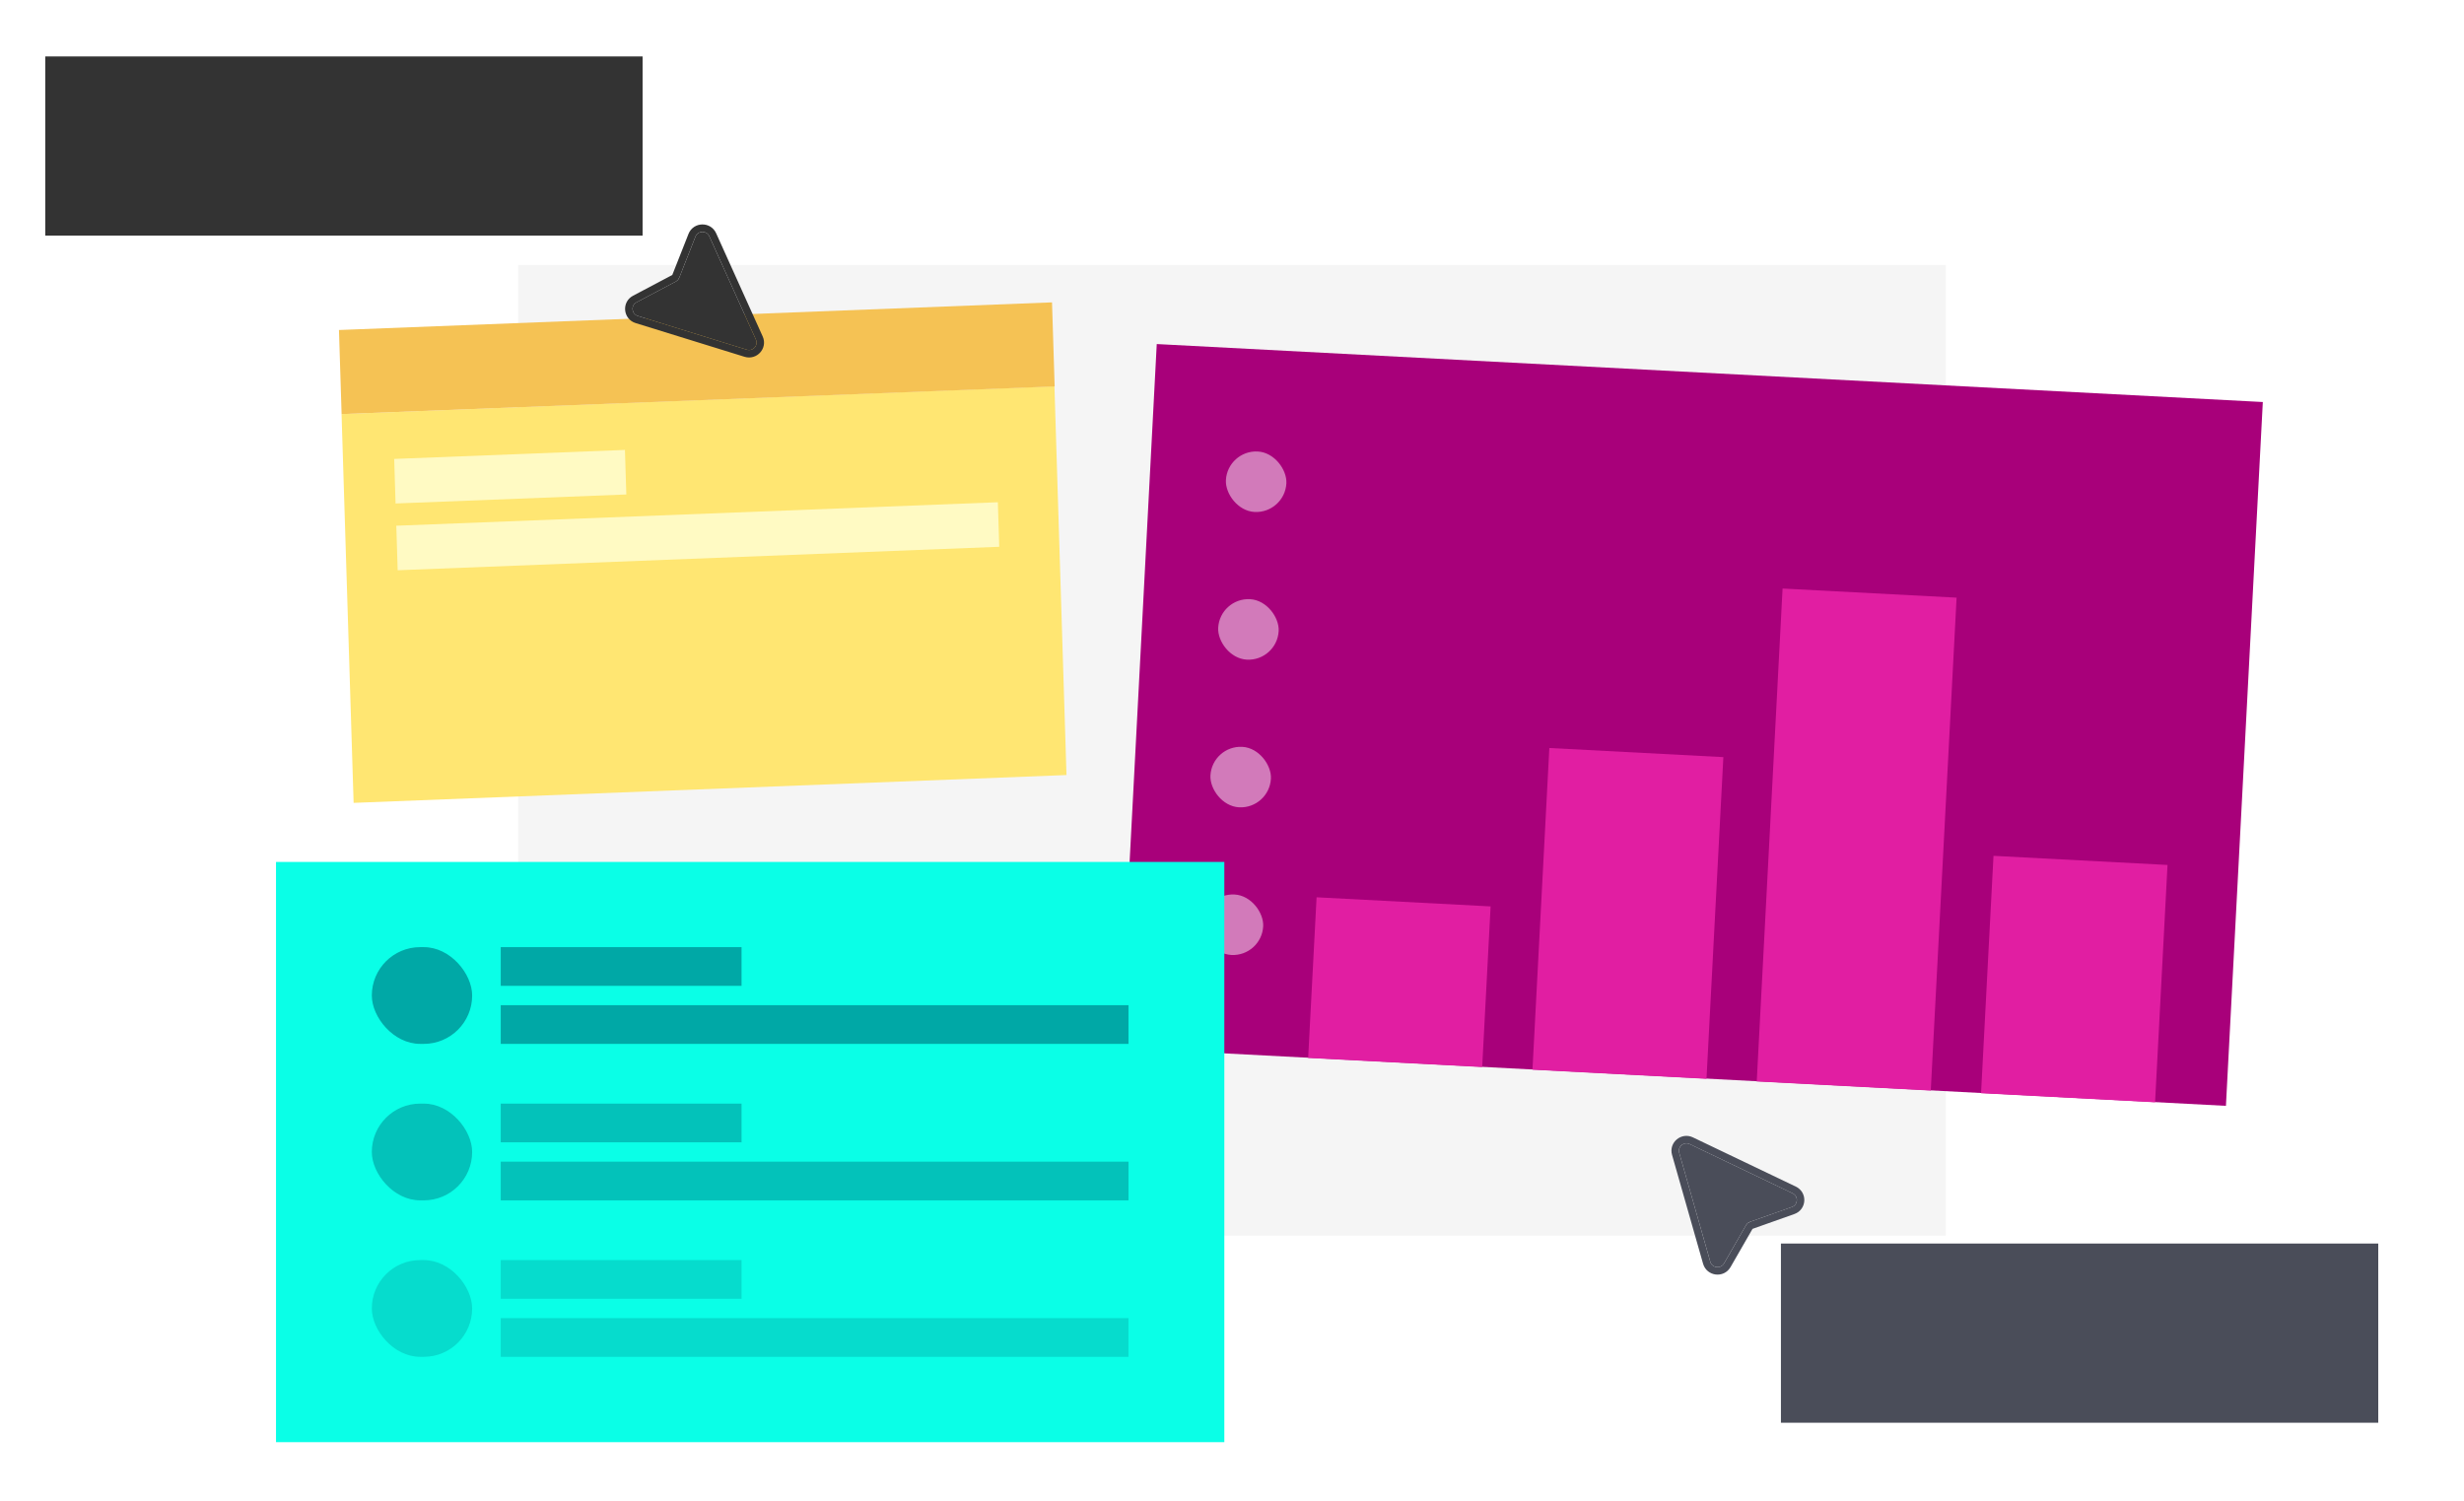 <svg width="330" height="201" viewBox="0 0 330 201" fill="none" xmlns="http://www.w3.org/2000/svg">
<rect width="191.176" height="130" transform="translate(69.412 35.5)" fill="#F5F5F5"/>
<rect x="154.922" y="46.081" width="148.337" height="94.396" transform="rotate(3 154.922 46.081)" fill="#A8007A"/>
<rect opacity="0.48" x="161.289" y="119.593" width="8.111" height="8.111" rx="4.056" transform="rotate(3 161.289 119.593)" fill="white"/>
<rect opacity="0.48" x="162.324" y="99.815" width="8.111" height="8.111" rx="4.056" transform="rotate(3 162.324 99.815)" fill="white"/>
<rect opacity="0.48" x="163.363" y="80.038" width="8.111" height="8.111" rx="4.056" transform="rotate(3 163.363 80.038)" fill="white"/>
<rect opacity="0.48" x="164.396" y="60.258" width="8.111" height="8.111" rx="4.056" transform="rotate(3 164.396 60.258)" fill="white"/>
<rect x="176.328" y="120.177" width="23.339" height="21.546" transform="rotate(3 176.328 120.177)" fill="#E11EA2"/>
<rect x="207.5" y="100.184" width="23.339" height="43.143" transform="rotate(3 207.5 100.184)" fill="#E11EA2"/>
<rect x="238.738" y="78.825" width="23.339" height="66.107" transform="rotate(3 238.738 78.825)" fill="#E11EA2"/>
<rect x="266.986" y="114.626" width="23.339" height="31.834" transform="rotate(3 266.986 114.626)" fill="#E11EA2"/>
<rect width="95.57" height="52.071" transform="matrix(0.999 -0.039 0.031 1 45.744 55.461)" fill="#FFE672"/>
<path d="M45.397 44.199L140.895 40.497L141.249 51.759L45.751 55.461L45.397 44.199Z" fill="#F5C254"/>
<rect width="30.935" height="5.966" transform="matrix(0.999 -0.039 0.031 1 52.793 61.467)" fill="#FFFAC3"/>
<rect width="80.646" height="5.966" transform="matrix(0.999 -0.039 0.031 1 53.076 70.412)" fill="#FFFAC3"/>
<rect x="36.965" y="115.444" width="127.007" height="77.712" fill="#0AFFE7"/>
<rect x="49.797" y="126.855" width="13.438" height="12.957" rx="6.478" fill="#00A8A6"/>
<rect x="67.064" y="126.855" width="32.25" height="5.183" fill="#00A8A6"/>
<rect x="67.064" y="134.629" width="84.074" height="5.183" fill="#00A8A6"/>
<g opacity="0.7">
<rect x="49.797" y="147.812" width="13.438" height="12.957" rx="6.478" fill="#00A8A6"/>
<rect x="67.064" y="147.812" width="32.25" height="5.183" fill="#00A8A6"/>
<rect x="67.064" y="155.586" width="84.074" height="5.183" fill="#00A8A6"/>
</g>
<g opacity="0.4">
<rect x="49.797" y="168.769" width="13.438" height="12.957" rx="6.478" fill="#00A8A6"/>
<rect x="67.064" y="168.769" width="32.25" height="5.183" fill="#00A8A6"/>
<rect x="67.064" y="176.544" width="84.074" height="5.183" fill="#00A8A6"/>
</g>
<g filter="url(#filter0_d_4887_34348)">
<path d="M229.056 167.99L224.897 153.399C224.662 152.574 225.52 151.861 226.299 152.234L240.079 158.826C240.882 159.21 240.822 160.362 239.983 160.66L234.377 162.646C234.151 162.726 233.962 162.883 233.844 163.089L230.896 168.215C230.455 168.981 229.299 168.84 229.056 167.99Z" fill="#4A4D59"/>
<path d="M224.414 153.534C224.061 152.295 225.347 151.226 226.517 151.786L240.297 158.378C241.501 158.954 241.411 160.683 240.153 161.129L234.547 163.115C234.434 163.155 234.339 163.234 234.28 163.337L231.332 168.462C230.671 169.612 228.937 169.4 228.573 168.125L224.414 153.534Z" stroke="#4A4D59"/>
</g>
<rect x="239.516" y="167.553" width="78" height="22" fill="#4A4D59"/>
<rect x="239.516" y="167.553" width="78" height="22" stroke="#4A4D59" stroke-width="2"/>
<g filter="url(#filter1_d_4887_34348)">
<path d="M94.996 30.647L101.234 44.477C101.587 45.259 100.842 46.09 100.016 45.834L85.424 41.317C84.574 41.054 84.466 39.905 85.252 39.489L90.51 36.708C90.721 36.596 90.885 36.413 90.973 36.192L93.143 30.692C93.468 29.869 94.632 29.841 94.996 30.647Z" fill="#333333"/>
<path d="M101.692 44.273C102.222 45.447 101.105 46.692 99.866 46.309L85.274 41.792C83.999 41.398 83.836 39.674 85.016 39.05L90.273 36.269C90.379 36.213 90.461 36.121 90.505 36.01L92.675 30.511C93.162 29.277 94.909 29.234 95.454 30.443L101.692 44.273Z" stroke="#333333"/>
</g>
<rect x="7.061" y="8.56" width="78" height="22" fill="#333333"/>
<rect x="7.061" y="8.56" width="78" height="22" stroke="#333333" stroke-width="2"/>
<defs>
<filter id="filter0_d_4887_34348" x="221.852" y="150.134" width="21.801" height="22.578" filterUnits="userSpaceOnUse" color-interpolation-filters="sRGB">
<feFlood flood-opacity="0" result="BackgroundImageFix"/>
<feColorMatrix in="SourceAlpha" type="matrix" values="0 0 0 0 0 0 0 0 0 0 0 0 0 0 0 0 0 0 127 0" result="hardAlpha"/>
<feOffset dy="1"/>
<feGaussianBlur stdDeviation="1"/>
<feComposite in2="hardAlpha" operator="out"/>
<feColorMatrix type="matrix" values="0 0 0 0 0 0 0 0 0 0 0 0 0 0 0 0 0 0 0.08 0"/>
<feBlend mode="normal" in2="BackgroundImageFix" result="effect1_dropShadow_4887_34348"/>
<feBlend mode="normal" in="SourceGraphic" in2="effect1_dropShadow_4887_34348" result="shape"/>
</filter>
<filter id="filter1_d_4887_34348" x="81.715" y="28.063" width="22.615" height="21.816" filterUnits="userSpaceOnUse" color-interpolation-filters="sRGB">
<feFlood flood-opacity="0" result="BackgroundImageFix"/>
<feColorMatrix in="SourceAlpha" type="matrix" values="0 0 0 0 0 0 0 0 0 0 0 0 0 0 0 0 0 0 127 0" result="hardAlpha"/>
<feOffset dy="1"/>
<feGaussianBlur stdDeviation="1"/>
<feComposite in2="hardAlpha" operator="out"/>
<feColorMatrix type="matrix" values="0 0 0 0 0 0 0 0 0 0 0 0 0 0 0 0 0 0 0.08 0"/>
<feBlend mode="normal" in2="BackgroundImageFix" result="effect1_dropShadow_4887_34348"/>
<feBlend mode="normal" in="SourceGraphic" in2="effect1_dropShadow_4887_34348" result="shape"/>
</filter>
</defs>
</svg>
